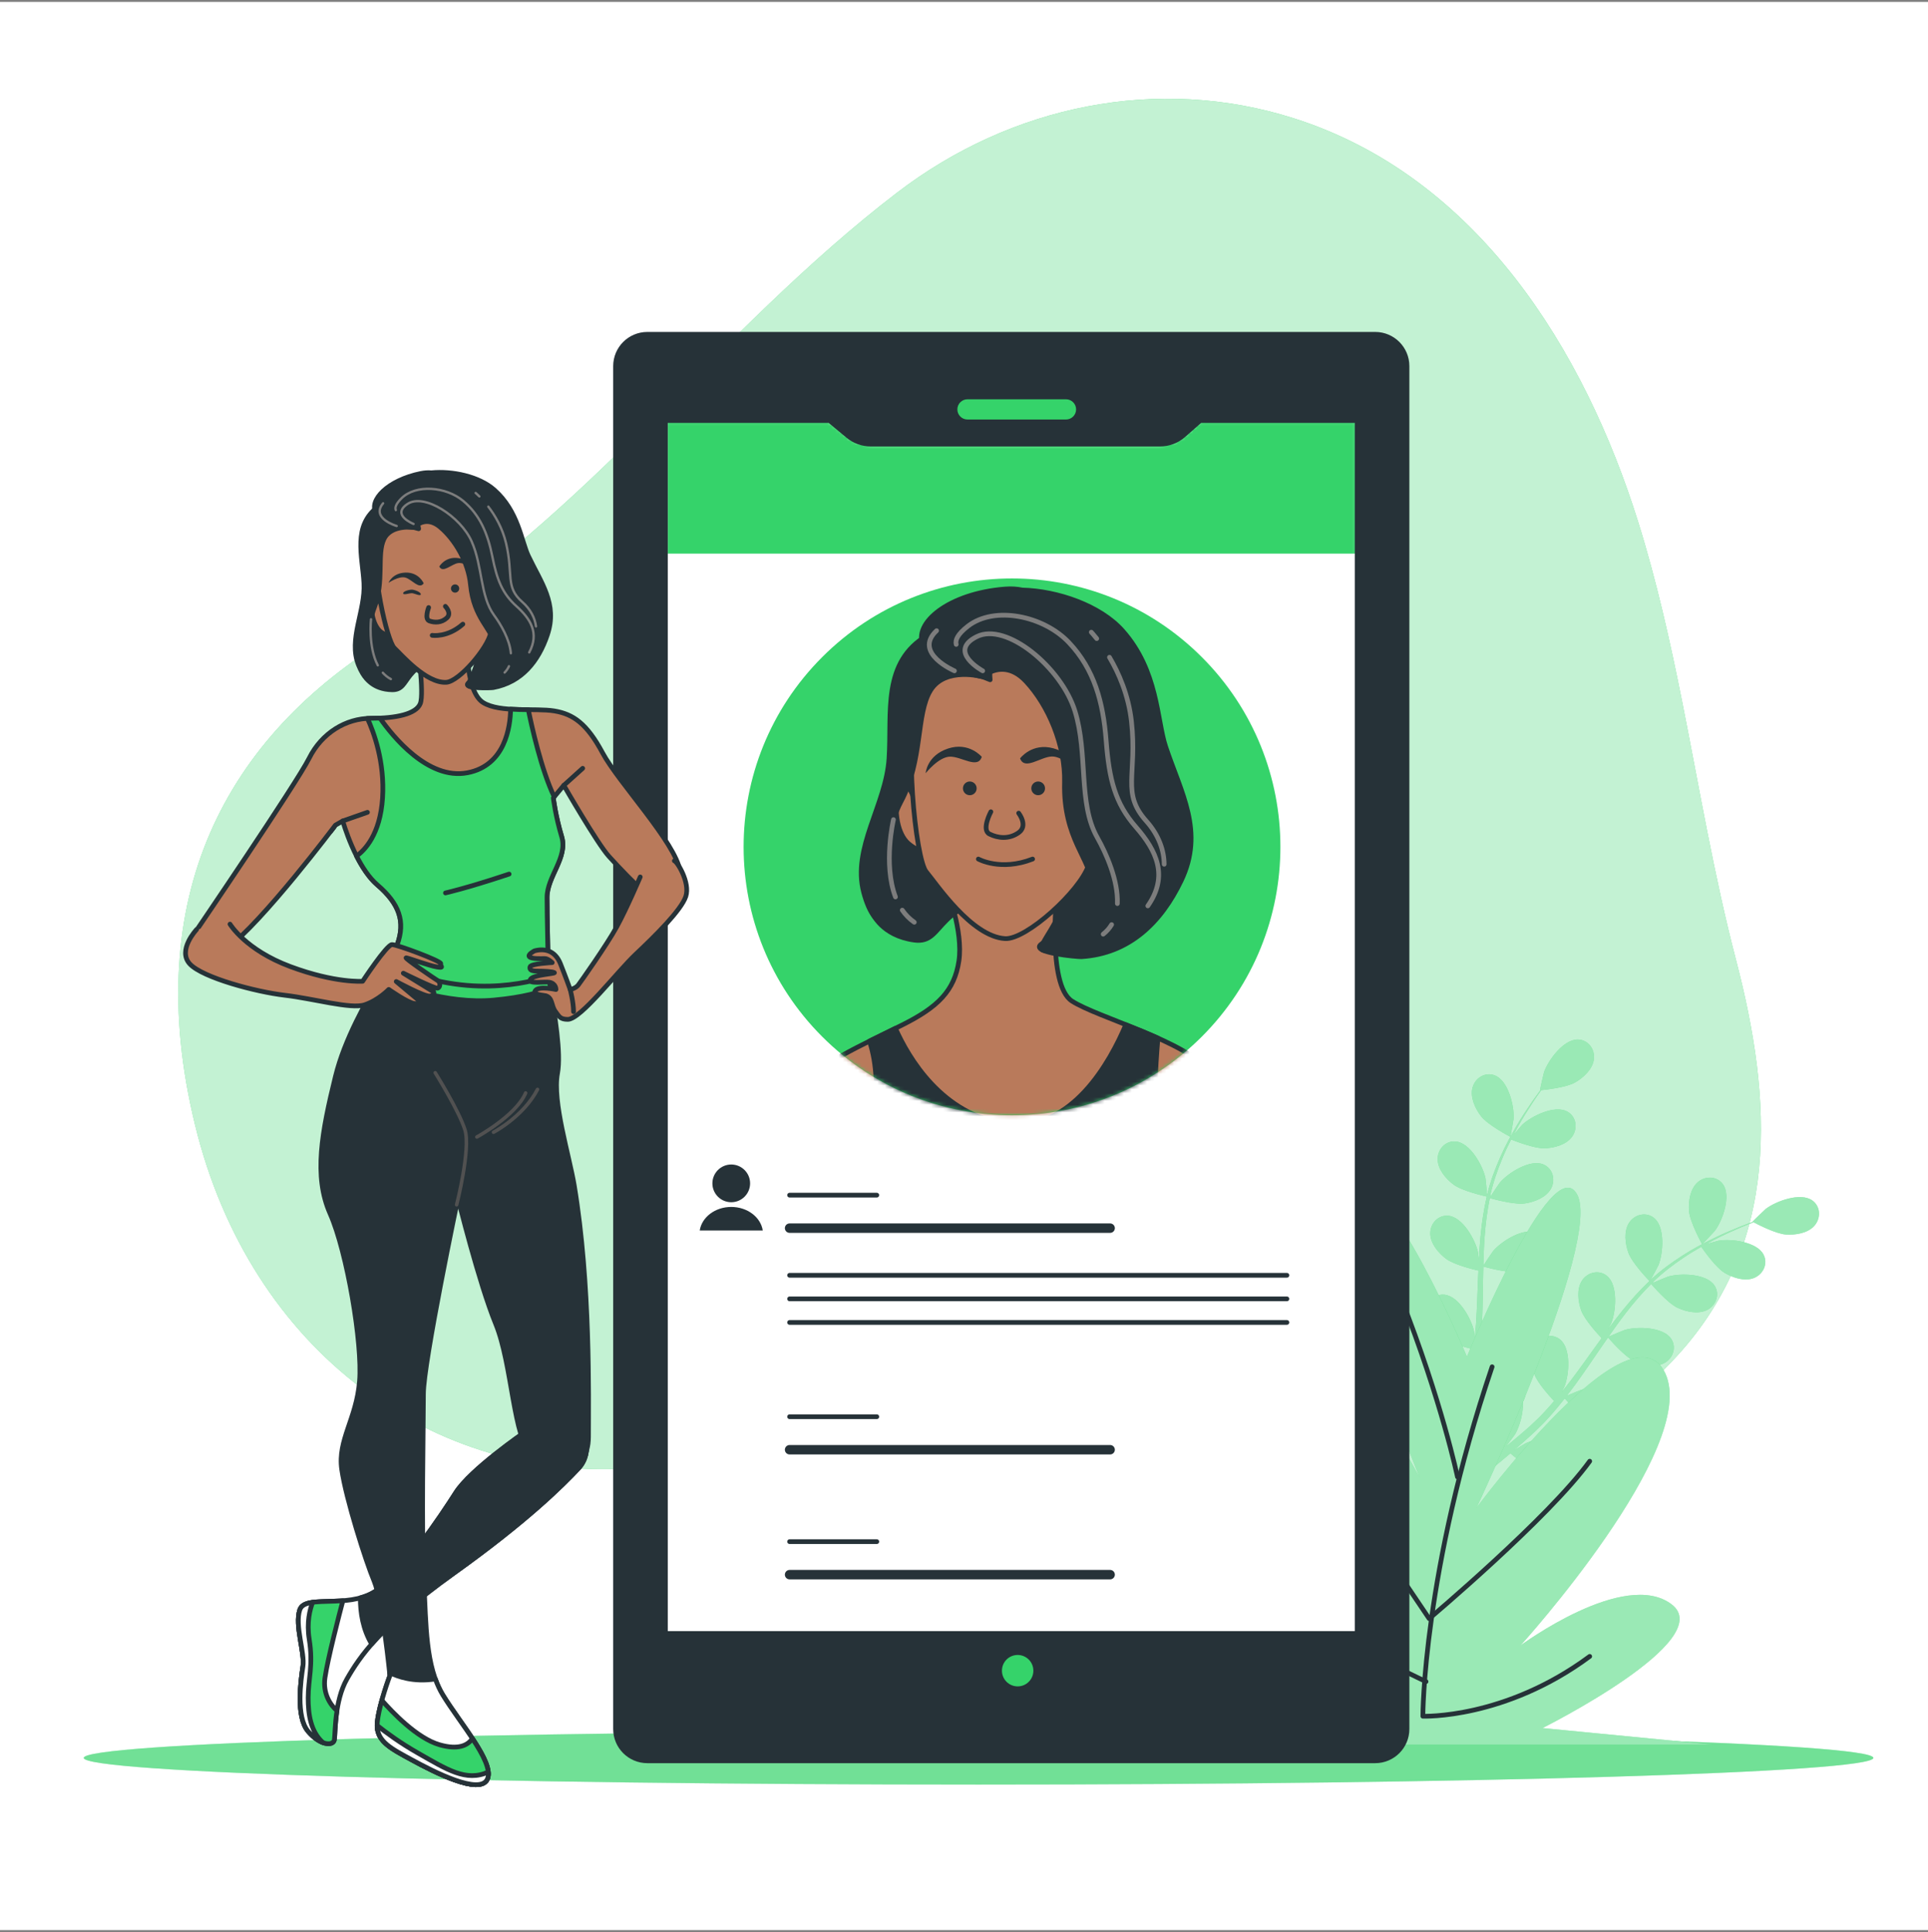 <svg width="500" height="501" viewBox="0 0 500 501" fill="none" xmlns="http://www.w3.org/2000/svg">
<rect x="0" y="0" width="500" height="501" fill="#808080" stroke="none"/>
<rect width="500" height="500" transform="translate(0 0.5)" fill="white"/>
<path d="M436.256 182.046C433.111 166.285 429.614 150.616 424.813 135.292C410.878 90.808 383.137 45.796 335.496 30.664C300.335 19.495 262.369 27.203 232.649 49.951C186.041 85.625 152.121 134.279 101.119 165.193C58.537 191.002 36.243 232.692 50.566 291.615C64.889 350.538 112.702 384.866 165.012 380.647C208.515 377.138 253.989 380.886 291.594 402C325.195 420.866 384.576 404.488 433.698 352.918C462.308 322.88 459.538 284.689 450.215 248.974C444.466 226.958 440.717 204.41 436.256 182.046Z" fill="#35D36A"/>
<path opacity="0.7" d="M436.256 182.046C433.111 166.285 429.614 150.616 424.813 135.292C410.878 90.808 383.137 45.796 335.496 30.664C300.335 19.495 262.369 27.203 232.649 49.951C186.041 85.625 152.121 134.279 101.119 165.193C58.537 191.002 36.243 232.692 50.566 291.615C64.889 350.538 112.702 384.866 165.012 380.647C208.515 377.138 253.989 380.886 291.594 402C325.195 420.866 384.576 404.488 433.698 352.918C462.308 322.88 459.538 284.689 450.215 248.974C444.466 226.958 440.717 204.41 436.256 182.046Z" fill="white"/>
<path d="M485.832 455.853C485.832 459.672 381.936 462.768 253.774 462.768C125.611 462.768 21.715 459.672 21.715 455.853C21.715 452.034 125.611 448.939 253.774 448.939C381.936 448.939 485.832 452.034 485.832 455.853Z" fill="#35D36A"/>
<path opacity="0.3" d="M485.832 455.853C485.832 459.672 381.936 462.768 253.774 462.768C125.611 462.768 21.715 459.672 21.715 455.853C21.715 452.034 125.611 448.939 253.774 448.939C381.936 448.939 485.832 452.034 485.832 455.853Z" fill="white"/>
<path d="M441.41 322.636C441.443 322.696 444.55 319.399 444.723 319.168C446.715 316.499 448.996 310.171 446.836 307.131C445.28 304.94 442.232 304.868 440.292 306.566C438.311 308.3 437.847 311.51 438.024 313.99C438.234 316.903 441.407 322.632 441.41 322.636Z" fill="#35D36A"/>
<path d="M469.963 311.273C466.907 309.136 460.597 311.463 457.942 313.476C457.713 313.65 454.439 316.781 454.5 316.814C454.5 316.814 454.556 316.845 454.57 316.852C453.571 317.211 452.504 317.609 451.347 318.067C449.218 318.929 446.819 319.922 444.281 321.18C441.742 322.429 439.018 323.858 436.286 325.623C433.544 327.389 430.751 329.384 428.138 331.814C428.109 331.841 428.082 331.874 428.051 331.902C428.594 330.955 430.026 328.253 430.112 328.033C431.33 324.933 431.859 318.227 428.973 315.866C426.894 314.164 423.935 314.899 422.512 317.049C421.059 319.245 421.46 322.462 422.286 324.809C423.218 327.455 427.433 331.84 427.77 332.188C425.303 334.524 422.962 337.122 420.736 339.881C419.462 341.457 418.229 343.086 417.011 344.732C417.455 343.897 417.845 343.148 417.887 343.038C419.104 339.938 419.634 333.232 416.748 330.872C414.669 329.17 411.71 329.905 410.287 332.054C408.834 334.249 409.235 337.467 410.061 339.814C410.9 342.194 414.418 346.005 415.363 347.001C414.903 347.638 414.436 348.269 413.979 348.907C411.782 351.971 409.605 355.038 407.375 357.979C406.59 359.017 405.779 360.009 404.972 361.005C405.364 360.263 405.689 359.634 405.73 359.534C406.947 356.434 407.477 349.729 404.59 347.367C402.511 345.665 399.553 346.4 398.13 348.55C396.676 350.744 397.077 353.963 397.903 356.309C398.704 358.581 401.92 362.127 403.037 363.317C402.178 364.312 401.32 365.309 400.444 366.236C399.831 366.855 399.284 367.493 398.634 368.079C398.002 368.675 397.378 369.263 396.759 369.846C395.526 370.925 394.26 372.046 393.031 373.068C392.181 373.786 391.358 374.454 390.531 375.13C391.324 374.106 392.835 372.07 392.942 371.885C394.054 369.972 395.099 366.443 394.949 363.473C395.115 363.192 395.255 362.897 395.365 362.588C396.235 360.161 395.05 357.352 392.443 356.707C388.823 355.809 383.77 360.251 382.017 363.082C381.913 363.249 380.994 365.187 380.434 366.418C380.653 365.644 380.875 364.895 381.09 364.095C381.528 362.517 381.918 360.928 382.343 359.221C382.521 358.39 382.698 357.55 382.879 356.702C383.076 355.864 383.177 354.955 383.331 354.073C383.645 352.022 383.865 349.929 384.04 347.814C385.424 348.193 390.356 349.471 392.825 349.094C395.284 348.719 398.312 347.557 399.565 345.242C400.791 342.974 400.048 340.02 397.567 338.985C394.125 337.551 388.458 341.174 386.296 343.708C386.161 343.866 384.814 345.858 384.095 346.967C384.191 345.696 384.291 344.427 384.346 343.137C384.502 339.414 384.546 335.641 384.606 331.877C384.623 330.724 384.655 329.575 384.682 328.425C385.174 328.566 391.002 330.212 393.769 329.789C396.227 329.413 399.255 328.252 400.509 325.936C401.735 323.669 400.991 320.713 398.511 319.68C395.068 318.244 389.402 321.869 387.24 324.401C387.077 324.592 385.143 327.461 384.687 328.215C384.748 325.682 384.831 323.16 385.016 320.676C385.265 317.248 385.698 313.899 386.358 310.685C386.587 310.751 392.663 312.495 395.496 312.064C397.955 311.688 400.984 310.527 402.236 308.212C403.462 305.944 402.719 302.988 400.238 301.955C396.796 300.52 391.13 304.143 388.967 306.676C388.825 306.842 387.348 309.028 386.671 310.083C386.564 310.038 386.583 310.046 386.475 310.001C387.224 306.566 388.381 303.334 389.615 300.361C390.325 298.638 391.101 297.031 391.891 295.484C392.989 295.925 398.031 297.885 400.625 297.778C403.11 297.675 406.247 296.852 407.747 294.689C409.215 292.571 408.799 289.55 406.449 288.251C403.185 286.446 397.154 289.427 394.727 291.707C394.595 291.831 393.394 293.24 392.532 294.279C392.898 293.587 393.265 292.864 393.631 292.208C394.995 289.74 396.396 287.564 397.653 285.645C398.376 284.561 399.053 283.594 399.693 282.697C400.996 282.567 406.243 281.979 408.455 280.712C410.612 279.476 413.018 277.3 413.352 274.688C413.678 272.131 411.918 269.642 409.232 269.572C405.504 269.476 401.526 274.899 400.422 278.04C400.326 278.312 399.323 282.73 399.391 282.724C399.391 282.724 399.455 282.718 399.469 282.716C398.835 283.567 398.164 284.488 397.452 285.507C396.152 287.401 394.698 289.553 393.275 292.001C391.847 294.444 390.363 297.138 389.057 300.117C387.744 303.101 386.515 306.308 385.676 309.775C385.666 309.814 385.661 309.857 385.653 309.896C385.583 308.806 385.286 305.764 385.237 305.533C384.543 302.276 381.285 296.391 377.575 296.013C374.901 295.741 372.839 297.987 372.837 300.565C372.836 303.198 374.946 305.66 376.929 307.161C379.166 308.855 385.101 310.187 385.575 310.291C384.806 313.601 384.286 317.06 383.952 320.588C383.759 322.605 383.627 324.644 383.522 326.688C383.432 325.747 383.343 324.907 383.319 324.791C382.623 321.534 379.367 315.649 375.656 315.271C372.983 314.999 370.922 317.244 370.92 319.822C370.919 322.455 373.029 324.918 375.012 326.418C377.026 327.941 382.062 329.178 383.4 329.488C383.368 330.273 383.326 331.056 383.297 331.841C383.155 335.608 383.031 339.368 382.795 343.051C382.713 344.35 382.583 345.625 382.46 346.902C382.378 346.066 382.303 345.363 382.28 345.258C381.586 342.001 378.328 336.116 374.617 335.738C371.944 335.466 369.883 337.711 369.881 340.29C369.88 342.922 371.99 345.385 373.974 346.886C375.895 348.34 380.534 349.523 382.121 349.899C381.954 351.202 381.79 352.507 381.57 353.763C381.4 354.617 381.296 355.451 381.077 356.298C380.879 357.143 380.682 357.978 380.488 358.806C380.054 360.386 379.617 362.02 379.155 363.55C378.843 364.617 378.524 365.628 378.208 366.648C378.306 365.357 378.442 362.825 378.429 362.612C378.236 359.287 375.908 352.978 372.297 352.042C369.697 351.368 367.318 353.274 366.927 355.822C366.527 358.424 368.238 361.178 369.972 362.962C371.88 364.927 377.313 367.081 377.994 367.345C377.463 369.031 376.93 370.665 376.403 372.198C374.589 377.521 372.875 381.885 371.636 384.918C371.592 385.026 371.551 385.122 371.509 385.226L373.731 386.449C373.808 386.249 373.884 386.056 373.966 385.842C375.153 382.747 376.787 378.303 378.502 372.89C379.049 371.181 379.598 369.344 380.144 367.451C380.609 367.51 383.258 367.825 385.768 367.809C386.444 370.54 389.562 375.018 389.969 375.593C388.597 376.705 387.251 377.775 385.966 378.764C381.516 382.203 377.678 384.897 374.972 386.743C374.861 386.819 374.762 386.885 374.655 386.958L377.098 388.303C379.74 386.402 383.277 383.779 387.334 380.5C388.732 379.375 390.204 378.147 391.703 376.869C392.247 377.336 396.714 381.125 399.348 381.885C401.738 382.575 404.974 382.788 407.082 381.21C409.145 379.665 409.708 376.67 407.889 374.692C405.364 371.947 398.7 372.863 395.676 374.258C395.498 374.34 393.661 375.449 392.515 376.167C393.125 375.643 393.722 375.139 394.343 374.592C395.579 373.516 396.781 372.407 398.078 371.218C398.685 370.622 399.297 370.02 399.914 369.411C400.54 368.822 401.127 368.119 401.742 367.468C403.136 365.932 404.474 364.306 405.786 362.638C406.731 363.718 410.139 367.504 412.407 368.553C414.665 369.595 417.831 370.298 420.154 369.057C422.428 367.842 423.438 364.967 421.94 362.736C419.859 359.641 413.134 359.537 409.934 360.457C409.735 360.515 407.512 361.433 406.301 361.961C407.082 360.952 407.865 359.95 408.622 358.905C410.807 355.886 412.924 352.763 415.051 349.656C415.702 348.704 416.362 347.764 417.02 346.82C417.351 347.208 421.306 351.796 423.846 352.971C426.104 354.015 429.27 354.716 431.593 353.476C433.867 352.26 434.876 349.385 433.378 347.154C431.298 344.059 424.572 343.955 421.373 344.874C421.132 344.944 417.936 346.27 417.139 346.647C418.587 344.568 420.049 342.51 421.573 340.539C423.672 337.817 425.881 335.263 428.205 332.946C428.359 333.127 432.465 337.934 435.067 339.137C437.325 340.181 440.491 340.883 442.814 339.642C445.088 338.428 446.098 335.551 444.599 333.322C442.52 330.226 435.793 330.122 432.593 331.043C432.383 331.103 429.947 332.111 428.799 332.617C428.735 332.52 428.747 332.538 428.681 332.44C431.199 329.989 433.949 327.932 436.616 326.132C438.16 325.087 439.693 324.174 441.205 323.32C441.878 324.295 445.002 328.71 447.225 330.051C449.354 331.336 452.424 332.381 454.869 331.405C457.263 330.447 458.583 327.699 457.339 325.318C455.611 322.012 448.938 321.171 445.656 321.734C445.478 321.764 443.698 322.276 442.406 322.667C443.094 322.292 443.798 321.892 444.464 321.546C446.964 320.241 449.332 319.198 451.439 318.292C452.641 317.787 453.737 317.353 454.768 316.958C455.927 317.57 460.627 319.973 463.171 320.137C465.653 320.296 468.859 319.809 470.578 317.815C472.26 315.859 472.165 312.812 469.963 311.273Z" fill="#35D36A"/>
<path d="M384.093 289.454C385.874 291.768 391.681 294.795 391.685 294.797C391.745 294.829 392.517 290.364 392.534 290.077C392.724 286.752 391.137 280.216 387.658 278.872C385.152 277.903 382.57 279.524 381.888 282.01C381.192 284.549 382.576 287.482 384.093 289.454Z" fill="#35D36A"/>
<g opacity="0.5">
<path d="M441.41 322.636C441.443 322.696 444.55 319.399 444.723 319.168C446.715 316.499 448.996 310.171 446.836 307.131C445.28 304.94 442.232 304.868 440.292 306.566C438.311 308.3 437.847 311.51 438.024 313.99C438.234 316.903 441.407 322.632 441.41 322.636Z" fill="white"/>
<path d="M469.963 311.273C466.907 309.136 460.597 311.463 457.942 313.476C457.713 313.65 454.439 316.781 454.5 316.814C454.5 316.814 454.556 316.845 454.57 316.852C453.571 317.211 452.504 317.609 451.347 318.067C449.218 318.929 446.819 319.922 444.281 321.18C441.742 322.429 439.018 323.858 436.286 325.623C433.544 327.389 430.751 329.384 428.138 331.814C428.109 331.841 428.082 331.874 428.051 331.902C428.594 330.955 430.026 328.253 430.112 328.033C431.33 324.933 431.859 318.227 428.973 315.866C426.894 314.164 423.935 314.899 422.512 317.049C421.059 319.245 421.46 322.462 422.286 324.809C423.218 327.455 427.433 331.84 427.77 332.188C425.303 334.524 422.962 337.122 420.736 339.881C419.462 341.457 418.229 343.086 417.011 344.732C417.455 343.897 417.845 343.148 417.887 343.038C419.104 339.938 419.634 333.232 416.748 330.872C414.669 329.17 411.71 329.905 410.287 332.054C408.834 334.249 409.235 337.467 410.061 339.814C410.9 342.194 414.418 346.005 415.363 347.001C414.903 347.638 414.436 348.269 413.979 348.907C411.782 351.971 409.605 355.038 407.375 357.979C406.59 359.017 405.779 360.009 404.972 361.005C405.364 360.263 405.689 359.634 405.73 359.534C406.947 356.434 407.477 349.729 404.59 347.367C402.511 345.665 399.553 346.4 398.13 348.55C396.676 350.744 397.077 353.963 397.903 356.309C398.704 358.581 401.92 362.127 403.037 363.317C402.178 364.312 401.32 365.309 400.444 366.236C399.831 366.855 399.284 367.493 398.634 368.079C398.002 368.675 397.378 369.263 396.759 369.846C395.526 370.925 394.26 372.046 393.031 373.068C392.181 373.786 391.358 374.454 390.531 375.13C391.324 374.106 392.835 372.07 392.942 371.885C394.054 369.972 395.099 366.443 394.949 363.473C395.115 363.192 395.255 362.897 395.365 362.588C396.235 360.161 395.05 357.352 392.443 356.707C388.823 355.809 383.77 360.251 382.017 363.082C381.913 363.249 380.994 365.187 380.434 366.418C380.653 365.644 380.875 364.895 381.09 364.095C381.528 362.517 381.918 360.928 382.343 359.221C382.521 358.39 382.698 357.55 382.879 356.702C383.076 355.864 383.177 354.955 383.331 354.073C383.645 352.022 383.865 349.929 384.04 347.814C385.424 348.193 390.356 349.471 392.825 349.094C395.284 348.719 398.312 347.557 399.565 345.242C400.791 342.974 400.048 340.02 397.567 338.985C394.125 337.551 388.458 341.174 386.296 343.708C386.161 343.866 384.814 345.858 384.095 346.967C384.191 345.696 384.291 344.427 384.346 343.137C384.502 339.414 384.546 335.641 384.606 331.877C384.623 330.724 384.655 329.575 384.682 328.425C385.174 328.566 391.002 330.212 393.769 329.789C396.227 329.413 399.255 328.252 400.509 325.936C401.735 323.669 400.991 320.713 398.511 319.68C395.068 318.244 389.402 321.869 387.24 324.401C387.077 324.592 385.143 327.461 384.687 328.215C384.748 325.682 384.831 323.16 385.016 320.676C385.265 317.248 385.698 313.899 386.358 310.685C386.587 310.751 392.663 312.495 395.496 312.064C397.955 311.688 400.984 310.527 402.236 308.212C403.462 305.944 402.719 302.988 400.238 301.955C396.796 300.52 391.13 304.143 388.967 306.676C388.825 306.842 387.348 309.028 386.671 310.083C386.564 310.038 386.583 310.046 386.475 310.001C387.224 306.566 388.381 303.334 389.615 300.361C390.325 298.638 391.101 297.031 391.891 295.484C392.989 295.925 398.031 297.885 400.625 297.778C403.11 297.675 406.247 296.852 407.747 294.689C409.215 292.571 408.799 289.55 406.449 288.251C403.185 286.446 397.154 289.427 394.727 291.707C394.595 291.831 393.394 293.24 392.532 294.279C392.898 293.587 393.265 292.864 393.631 292.208C394.995 289.74 396.396 287.564 397.653 285.645C398.376 284.561 399.053 283.594 399.693 282.697C400.996 282.567 406.243 281.979 408.455 280.712C410.612 279.476 413.018 277.3 413.352 274.688C413.678 272.131 411.918 269.642 409.232 269.572C405.504 269.476 401.526 274.899 400.422 278.04C400.326 278.312 399.323 282.73 399.391 282.724C399.391 282.724 399.455 282.718 399.469 282.716C398.835 283.567 398.164 284.488 397.452 285.507C396.152 287.401 394.698 289.553 393.275 292.001C391.847 294.444 390.363 297.138 389.057 300.117C387.744 303.101 386.515 306.308 385.676 309.775C385.666 309.814 385.661 309.857 385.653 309.896C385.583 308.806 385.286 305.764 385.237 305.533C384.543 302.276 381.285 296.391 377.575 296.013C374.901 295.741 372.839 297.987 372.837 300.565C372.836 303.198 374.946 305.66 376.929 307.161C379.166 308.855 385.101 310.187 385.575 310.291C384.806 313.601 384.286 317.06 383.952 320.588C383.759 322.605 383.627 324.644 383.522 326.688C383.432 325.747 383.343 324.907 383.319 324.791C382.623 321.534 379.367 315.649 375.656 315.271C372.983 314.999 370.922 317.244 370.92 319.822C370.919 322.455 373.029 324.918 375.012 326.418C377.026 327.941 382.062 329.178 383.4 329.488C383.368 330.273 383.326 331.056 383.297 331.841C383.155 335.608 383.031 339.368 382.795 343.051C382.713 344.35 382.583 345.625 382.46 346.902C382.378 346.066 382.303 345.363 382.28 345.258C381.586 342.001 378.328 336.116 374.617 335.738C371.944 335.466 369.883 337.711 369.881 340.29C369.88 342.922 371.99 345.385 373.974 346.886C375.895 348.34 380.534 349.523 382.121 349.899C381.954 351.202 381.79 352.507 381.57 353.763C381.4 354.617 381.296 355.451 381.077 356.298C380.879 357.143 380.682 357.978 380.488 358.806C380.054 360.386 379.617 362.02 379.155 363.55C378.843 364.617 378.524 365.628 378.208 366.648C378.306 365.357 378.442 362.825 378.429 362.612C378.236 359.287 375.908 352.978 372.297 352.042C369.697 351.368 367.318 353.274 366.927 355.822C366.527 358.424 368.238 361.178 369.972 362.962C371.88 364.927 377.313 367.081 377.994 367.345C377.463 369.031 376.93 370.665 376.403 372.198C374.589 377.521 372.875 381.885 371.636 384.918C371.592 385.026 371.551 385.122 371.509 385.226L373.731 386.449C373.808 386.249 373.884 386.056 373.966 385.842C375.153 382.747 376.787 378.303 378.502 372.89C379.049 371.181 379.598 369.344 380.144 367.451C380.609 367.51 383.258 367.825 385.768 367.809C386.444 370.54 389.562 375.018 389.969 375.593C388.597 376.705 387.251 377.775 385.966 378.764C381.516 382.203 377.678 384.897 374.972 386.743C374.861 386.819 374.762 386.885 374.655 386.958L377.098 388.303C379.74 386.402 383.277 383.779 387.334 380.5C388.732 379.375 390.204 378.147 391.703 376.869C392.247 377.336 396.714 381.125 399.348 381.885C401.738 382.575 404.974 382.788 407.082 381.21C409.145 379.665 409.708 376.67 407.889 374.692C405.364 371.947 398.7 372.863 395.676 374.258C395.498 374.34 393.661 375.449 392.515 376.167C393.125 375.643 393.722 375.139 394.343 374.592C395.579 373.516 396.781 372.407 398.078 371.218C398.685 370.622 399.297 370.02 399.914 369.411C400.54 368.822 401.127 368.119 401.742 367.468C403.136 365.932 404.474 364.306 405.786 362.638C406.731 363.718 410.139 367.504 412.407 368.553C414.665 369.595 417.831 370.298 420.154 369.057C422.428 367.842 423.438 364.967 421.94 362.736C419.859 359.641 413.134 359.537 409.934 360.457C409.735 360.515 407.512 361.433 406.301 361.961C407.082 360.952 407.865 359.95 408.622 358.905C410.807 355.886 412.924 352.763 415.051 349.656C415.702 348.704 416.362 347.764 417.02 346.82C417.351 347.208 421.306 351.796 423.846 352.971C426.104 354.015 429.27 354.716 431.593 353.476C433.867 352.26 434.876 349.385 433.378 347.154C431.298 344.059 424.572 343.955 421.373 344.874C421.132 344.944 417.936 346.27 417.139 346.647C418.587 344.568 420.049 342.51 421.573 340.539C423.672 337.817 425.881 335.263 428.205 332.946C428.359 333.127 432.465 337.934 435.067 339.137C437.325 340.181 440.491 340.883 442.814 339.642C445.088 338.428 446.098 335.551 444.599 333.322C442.52 330.226 435.793 330.122 432.593 331.043C432.383 331.103 429.947 332.111 428.799 332.617C428.735 332.52 428.747 332.538 428.681 332.44C431.199 329.989 433.949 327.932 436.616 326.132C438.16 325.087 439.693 324.174 441.205 323.32C441.878 324.295 445.002 328.71 447.225 330.051C449.354 331.336 452.424 332.381 454.869 331.405C457.263 330.447 458.583 327.699 457.339 325.318C455.611 322.012 448.938 321.171 445.656 321.734C445.478 321.764 443.698 322.276 442.406 322.667C443.094 322.292 443.798 321.892 444.464 321.546C446.964 320.241 449.332 319.198 451.439 318.292C452.641 317.787 453.737 317.353 454.768 316.958C455.927 317.57 460.627 319.973 463.171 320.137C465.653 320.296 468.859 319.809 470.578 317.815C472.26 315.859 472.165 312.812 469.963 311.273Z" fill="white"/>
<path d="M384.093 289.454C385.874 291.768 391.681 294.795 391.685 294.797C391.745 294.829 392.517 290.364 392.534 290.077C392.724 286.752 391.137 280.216 387.658 278.872C385.152 277.903 382.57 279.524 381.888 282.01C381.192 284.549 382.576 287.482 384.093 289.454Z" fill="white"/>
</g>
<path d="M380.429 351.835C380.429 351.835 360.021 302.627 348.592 304.767C337.163 306.906 368.185 383.215 368.185 383.215C368.185 383.215 332.265 315.465 307.774 315.465C283.284 315.465 316.753 390.347 347.775 415.308C347.775 415.308 298.793 362.534 270.221 373.945C241.649 385.356 327.367 438.844 327.367 438.844C327.367 438.844 277.568 423.154 283.284 435.278C288.998 447.401 304.509 449.54 304.509 449.54L248.18 452.392H444.105L400.022 448.114C400.022 448.114 445.738 425.292 433.493 416.021C421.247 406.749 394.308 426.719 394.308 426.719C394.308 426.719 440.84 375.37 431.861 356.116C422.88 336.861 382.879 391.061 382.879 391.061C382.879 391.061 415.533 321.884 409.002 309.76C402.471 297.634 380.429 351.835 380.429 351.835Z" fill="#35D36A"/>
<path opacity="0.5" d="M380.429 351.835C380.429 351.835 360.021 302.627 348.592 304.767C337.163 306.906 368.185 383.215 368.185 383.215C368.185 383.215 332.265 315.465 307.774 315.465C283.284 315.465 316.753 390.347 347.775 415.308C347.775 415.308 298.793 362.534 270.221 373.945C241.649 385.356 327.367 438.844 327.367 438.844C327.367 438.844 277.568 423.154 283.284 435.278C288.998 447.401 304.509 449.54 304.509 449.54L248.18 452.392H444.105L400.022 448.114C400.022 448.114 445.738 425.292 433.493 416.021C421.247 406.749 394.308 426.719 394.308 426.719C394.308 426.719 440.84 375.37 431.861 356.116C422.88 336.861 382.879 391.061 382.879 391.061C382.879 391.061 415.533 321.884 409.002 309.76C402.471 297.634 380.429 351.835 380.429 351.835Z" fill="white"/>
<path d="M386.96 354.428C369 407.491 369 445.044 369 445.044C369 445.044 390.225 445.861 412.267 429.533" stroke="#263238" stroke-width="1.222" stroke-miterlimit="10" stroke-linecap="round" stroke-linejoin="round"/>
<path d="M377.98 383.001C377.98 383.001 373.898 363.408 363.286 336.469" stroke="#263238" stroke-width="1.222" stroke-miterlimit="10" stroke-linecap="round" stroke-linejoin="round"/>
<path d="M324.917 351.979L370.633 419.737C370.633 419.737 401.655 393.614 412.268 378.919" stroke="#263238" stroke-width="1.222" stroke-miterlimit="10" stroke-linecap="round" stroke-linejoin="round"/>
<path d="M369.817 436.065C369.817 436.065 321.652 413.207 302.059 400.145" stroke="#263238" stroke-width="1.222" stroke-miterlimit="10" stroke-linecap="round" stroke-linejoin="round"/>
<path d="M356.642 456.609H167.88C163.325 456.609 159.632 452.916 159.632 448.361V94.938C159.632 90.383 163.325 86.689 167.88 86.689H356.641C361.196 86.689 364.889 90.383 364.889 94.938V448.361C364.89 452.917 361.197 456.609 356.642 456.609Z" fill="#263238" stroke="#263238" stroke-width="1.222" stroke-miterlimit="10"/>
<path d="M276.451 108.786H250.9C249.452 108.786 248.279 107.612 248.279 106.165C248.279 104.718 249.452 103.544 250.9 103.544H276.451C277.899 103.544 279.072 104.718 279.072 106.165C279.071 107.614 277.899 108.786 276.451 108.786Z" fill="#35D36A"/>
<path d="M351.918 423.543H172.604V109.089H215.106L219.888 113.056C221.559 114.443 223.661 115.202 225.833 115.202H300.822C303.083 115.202 305.267 114.379 306.966 112.886L311.287 109.089H351.918V423.543Z" fill="white"/>
<mask id="mask0_25_39138" style="mask-type:luminance" maskUnits="userSpaceOnUse" x="172" y="109" width="180" height="315">
<path d="M351.918 423.543H172.604V109.089H215.106L219.888 113.056C221.559 114.443 223.661 115.202 225.833 115.202H300.822C303.083 115.202 305.267 114.379 306.966 112.886L311.287 109.089H351.918V423.543Z" fill="white"/>
</mask>
<g mask="url(#mask0_25_39138)">
<path d="M306.966 112.886C305.267 114.379 303.083 115.202 300.822 115.202H225.833C223.661 115.202 221.559 114.443 219.888 113.056L215.106 109.089H172.604V143.562H351.918V109.089H311.287L306.966 112.886Z" fill="#35D36A"/>
</g>
<path d="M351.918 423.543H172.604V109.089H215.106L219.888 113.056C221.559 114.443 223.661 115.202 225.833 115.202H300.822C303.083 115.202 305.267 114.379 306.966 112.886L311.287 109.089H351.918V423.543Z" stroke="#263238" stroke-width="1.147" stroke-miterlimit="10" stroke-linecap="round" stroke-linejoin="round"/>
<path d="M338.578 147.073H186.496V406.024H338.578V147.073Z" fill="white"/>
<path d="M267.989 433.235C267.989 430.984 266.165 429.16 263.914 429.16C261.664 429.16 259.84 430.984 259.84 433.235C259.84 435.485 261.664 437.309 263.914 437.309C266.165 437.309 267.989 435.485 267.989 433.235Z" fill="#35D36A"/>
<path d="M311.668 268.826C338.85 241.644 338.85 197.572 311.668 170.39C284.486 143.208 240.414 143.208 213.232 170.39C186.05 197.572 186.05 241.644 213.232 268.826C240.414 296.008 284.486 296.008 311.668 268.826Z" fill="#35D36A"/>
<mask id="mask1_25_39138" style="mask-type:luminance" maskUnits="userSpaceOnUse" x="192" y="150" width="141" height="140">
<path d="M311.668 268.826C338.85 241.644 338.85 197.572 311.668 170.39C284.486 143.208 240.414 143.208 213.232 170.39C186.05 197.572 186.05 241.644 213.232 268.826C240.414 296.008 284.486 296.008 311.668 268.826Z" fill="white"/>
</mask>
<g mask="url(#mask1_25_39138)">
<path d="M245.593 230.669C245.593 230.669 249.836 241.469 248.679 249.185C247.521 256.9 243.278 261.143 234.02 265.771C224.762 270.4 210.103 276.958 208.56 281.587C207.017 286.215 208.56 307.877 208.56 307.877H321.971C321.971 307.877 319.27 285.444 313.484 277.729C307.698 270.013 284.553 263.842 277.995 259.598C271.438 255.353 274.138 231.053 274.138 231.053C274.138 231.053 256.78 236.455 245.593 230.669Z" fill="#B97A5B" stroke="#263238" stroke-width="1.222" stroke-miterlimit="10" stroke-linecap="round" stroke-linejoin="round"/>
<path d="M232.214 266.668C230.104 267.707 227.801 268.823 225.484 269.978C229.506 282.168 225.792 297.741 222.357 307.878H302.672C301.516 305.405 300.576 302.572 300.122 299.4C298.81 290.22 299.687 276.356 300.293 269.199C297.576 267.977 294.725 266.817 291.973 265.72C287.952 275.245 277.885 293.735 261.002 291.454C244.328 289.201 235.634 274.33 232.214 266.668Z" fill="#263238" stroke="#263238" stroke-width="1.222" stroke-miterlimit="10" stroke-linecap="round" stroke-linejoin="round"/>
<path d="M226.306 236.841C226.306 236.841 228.62 242.627 237.106 243.785C245.593 244.943 241.424 232.516 266.716 231.65C284.507 231.042 266.809 245.714 270.668 246.485C274.524 247.257 284.169 246.099 289.57 233.37C294.971 220.641 296.127 188.237 284.941 177.823C273.754 167.407 240.966 167.793 235.951 177.051C230.936 186.309 234.408 202.511 229.779 211.383C225.149 220.254 223.22 232.212 226.306 236.841Z" fill="#263238" stroke="#263238" stroke-width="1.222" stroke-miterlimit="10" stroke-linecap="round" stroke-linejoin="round"/>
<path d="M237.107 207.138C237.107 207.138 234.021 199.038 232.863 204.824C231.706 210.61 232.863 216.396 235.564 218.71C238.264 221.024 239.807 220.639 239.807 220.639L237.107 207.138Z" fill="#B97A5B" stroke="#263238" stroke-width="1.222" stroke-miterlimit="10" stroke-linecap="round" stroke-linejoin="round"/>
<path d="M249.303 165.814C249.303 165.814 242.783 167.444 238.435 179.399C234.088 191.353 237.476 222.78 240.192 226.039C242.909 229.3 251.943 242.855 260.637 243.397C266.168 243.743 280.065 231.016 282.24 224.495C284.413 217.974 285.168 188.634 283.538 181.571C281.907 174.509 268.323 158.207 249.303 165.814Z" fill="#B97A5B" stroke="#263238" stroke-width="1.222" stroke-miterlimit="10" stroke-linecap="round" stroke-linejoin="round"/>
<path d="M253.28 204.434C253.28 205.416 252.484 206.213 251.501 206.213C250.519 206.213 249.723 205.417 249.723 204.434C249.723 203.451 250.519 202.655 251.501 202.655C252.484 202.655 253.28 203.452 253.28 204.434Z" fill="#263238"/>
<path d="M271.011 204.434C271.011 205.416 270.215 206.213 269.232 206.213C268.251 206.213 267.454 205.417 267.454 204.434C267.454 203.451 268.249 202.655 269.232 202.655C270.215 202.655 271.011 203.452 271.011 204.434Z" fill="#263238"/>
<path d="M253.721 222.765C253.721 222.765 259.493 226.012 267.79 222.765" stroke="#263238" stroke-width="1.222" stroke-miterlimit="10" stroke-linecap="round" stroke-linejoin="round"/>
<path d="M264.182 210.862C264.182 210.862 266.708 214.109 264.182 215.912C261.657 217.715 258.772 217.355 256.607 216.273C254.443 215.191 256.967 210.501 256.967 210.501" stroke="#263238" stroke-width="1.222" stroke-miterlimit="10" stroke-linecap="round" stroke-linejoin="round"/>
<path d="M254.603 196.259C254.603 196.259 251.303 192.286 245.819 194.121C240.335 195.956 240.056 200.511 240.056 200.511C240.056 200.511 243.402 196.259 246.377 196.213C249.351 196.166 253.604 199.512 254.603 196.259Z" fill="#263238"/>
<path d="M264.542 196.665C264.542 196.665 267.621 192.518 273.196 194.054C278.77 195.589 279.297 200.122 279.297 200.122C279.297 200.122 275.725 196.057 272.753 196.172C269.78 196.287 265.715 199.859 264.542 196.665Z" fill="#263238"/>
<path d="M254.851 175.507C254.851 175.507 245.207 172.807 241.35 178.979C237.493 185.152 239.421 197.11 233.635 207.911C227.849 218.712 231.32 235.3 232.092 237.614C232.863 239.928 227.077 243.015 223.992 231.441C220.906 219.869 229.778 208.682 230.549 196.724C231.32 184.765 228.62 171.65 240.578 164.707C252.537 157.763 254.851 162.006 254.851 162.006V175.507Z" fill="#263238" stroke="#263238" stroke-width="1.222" stroke-miterlimit="10" stroke-linecap="round" stroke-linejoin="round"/>
<path d="M302.298 193.637C299.984 186.693 300.369 173.963 291.111 163.549C285.308 157.02 274.199 153.221 265.102 153.005C263.787 152.725 262.312 152.616 260.637 152.748C245.978 153.906 236.72 161.62 239.421 167.407C242.121 173.193 254.851 175.507 254.851 175.507L256.78 176.279C256.706 175.571 256.696 174.927 256.718 174.315C258.79 173.347 262.334 172.713 266.038 176.665C271.824 182.837 276.322 193.225 276.067 202.896C275.681 217.555 283.011 222.955 283.011 229.127C283.011 235.3 272.21 243.013 269.893 244.945C267.327 247.093 279.604 248.143 280.438 248.09C292.871 247.32 301.142 239.207 306.322 228.375C312.424 215.615 306.284 205.593 302.298 193.637Z" fill="#263238" stroke="#263238" stroke-width="1.222" stroke-miterlimit="10" stroke-linecap="round" stroke-linejoin="round"/>
<path d="M288.284 239.767C287.732 240.685 287.014 241.518 286.097 242.242" stroke="#7D7D7D" stroke-width="1.222" stroke-miterlimit="10" stroke-linecap="round" stroke-linejoin="round"/>
<path d="M254.851 173.963C254.851 173.963 245.593 168.949 253.308 165.09C261.023 161.234 275.296 173.191 278.768 184.378C282.24 195.565 279.539 208.295 284.554 217.166C286.934 221.377 290.011 228.367 289.774 234.312" stroke="#7D7D7D" stroke-width="1.222" stroke-miterlimit="10" stroke-linecap="round" stroke-linejoin="round"/>
<path d="M247.977 167.108C247.683 166.037 248.269 164.511 250.994 162.391C257.938 156.99 270.668 159.691 277.225 166.634C283.783 173.578 286.098 182.065 286.869 192.094C287.641 202.123 289.183 208.296 294.584 214.467C299.985 220.639 303.071 227.197 297.67 234.912" stroke="#7D7D7D" stroke-width="1.222" stroke-miterlimit="10" stroke-linecap="round" stroke-linejoin="round"/>
<path d="M247.522 173.963C247.522 173.963 236.721 169.335 242.894 163.548" stroke="#7D7D7D" stroke-width="1.222" stroke-miterlimit="10" stroke-linecap="round" stroke-linejoin="round"/>
<path d="M233.995 236.018C234.829 237.221 235.853 238.287 237.106 239.155" stroke="#7D7D7D" stroke-width="1.222" stroke-miterlimit="10" stroke-linecap="round" stroke-linejoin="round"/>
<path d="M231.707 212.539C231.707 212.539 228.993 224.071 232.223 232.593" stroke="#7D7D7D" stroke-width="1.222" stroke-miterlimit="10" stroke-linecap="round" stroke-linejoin="round"/>
<path d="M287.725 170.443C290.111 174.485 292.664 180.218 293.427 187.079C294.97 200.966 290.726 205.595 297.284 212.924C300.534 216.556 301.889 220.568 301.912 224.114" stroke="#7D7D7D" stroke-width="1.222" stroke-miterlimit="10" stroke-linecap="round" stroke-linejoin="round"/>
<path d="M283.011 163.934C283.011 163.934 283.566 164.512 284.422 165.598" stroke="#7D7D7D" stroke-width="1.222" stroke-miterlimit="10" stroke-linecap="round" stroke-linejoin="round"/>
</g>
<path d="M317.6 278.4C320.48 278.4 322.814 276.065 322.814 273.186C322.814 270.306 320.48 267.972 317.6 267.972C314.721 267.972 312.386 270.306 312.386 273.186C312.386 276.065 314.721 278.4 317.6 278.4Z" fill="white"/>
<path d="M204.768 309.923H227.384" stroke="#263238" stroke-width="1.222" stroke-miterlimit="10" stroke-linecap="round" stroke-linejoin="round"/>
<path d="M204.768 367.38H227.384" stroke="#263238" stroke-width="1.222" stroke-miterlimit="10" stroke-linecap="round" stroke-linejoin="round"/>
<path d="M204.768 318.48H287.897" stroke="#263238" stroke-width="2.445" stroke-miterlimit="10" stroke-linecap="round" stroke-linejoin="round"/>
<path d="M204.768 375.938H287.897" stroke="#263238" stroke-width="2.445" stroke-miterlimit="10" stroke-linecap="round" stroke-linejoin="round"/>
<path d="M204.768 399.776H227.384" stroke="#263238" stroke-width="1.222" stroke-miterlimit="10" stroke-linecap="round" stroke-linejoin="round"/>
<path d="M204.768 408.334H287.897" stroke="#263238" stroke-width="2.445" stroke-miterlimit="10" stroke-linecap="round" stroke-linejoin="round"/>
<path d="M204.768 330.705H333.741" stroke="#263238" stroke-width="1.222" stroke-miterlimit="10" stroke-linecap="round" stroke-linejoin="round"/>
<path d="M204.768 336.818H333.741" stroke="#263238" stroke-width="1.222" stroke-miterlimit="10" stroke-linecap="round" stroke-linejoin="round"/>
<path d="M204.768 342.93H333.741" stroke="#263238" stroke-width="1.222" stroke-miterlimit="10" stroke-linecap="round" stroke-linejoin="round"/>
<path d="M189.639 311.757C192.34 311.757 194.529 309.567 194.529 306.867C194.529 304.166 192.34 301.977 189.639 301.977C186.939 301.977 184.75 304.166 184.75 306.867C184.75 309.567 186.939 311.757 189.639 311.757Z" fill="#263238"/>
<path d="M189.639 312.979C185.447 312.979 181.994 315.644 181.466 319.092H197.813C197.285 315.643 193.831 312.979 189.639 312.979Z" fill="#263238"/>
<path d="M135.887 371.546C135.887 371.546 122.032 381.055 118.228 387.032C114.425 393.008 104.101 408.494 97.038 412.841C89.974 417.188 79.108 413.384 77.748 417.459C76.39 421.534 79.106 428.599 78.564 432.131C78.021 435.662 76.661 445.171 79.922 448.975C83.182 452.78 86.442 452.779 86.714 451.149C86.985 449.519 86.714 441.096 89.974 435.391C93.235 429.686 98.669 421.535 117.686 407.952C136.703 394.368 145.94 385.131 150.016 380.785C154.092 376.437 151.103 370.189 151.103 370.189" fill="white"/>
<path d="M135.887 371.546C135.887 371.546 122.032 381.055 118.228 387.032C114.425 393.008 104.101 408.494 97.038 412.841C89.974 417.188 79.108 413.384 77.748 417.459C76.39 421.534 79.106 428.599 78.564 432.131C78.021 435.662 76.661 445.171 79.922 448.975C83.182 452.78 86.442 452.779 86.714 451.149C86.985 449.519 86.714 441.096 89.974 435.391C93.235 429.686 98.669 421.535 117.686 407.952C136.703 394.368 145.94 385.131 150.016 380.785C154.092 376.437 151.103 370.189 151.103 370.189" stroke="#263238" stroke-width="1.222" stroke-miterlimit="10" stroke-linecap="round" stroke-linejoin="round"/>
<path d="M135.888 371.546C135.888 371.546 122.032 381.055 118.229 387.032C114.425 393.009 104.101 408.494 97.038 412.841C95.921 413.529 94.702 413.996 93.446 414.34C93.435 418.143 94.097 422.518 96.394 426.323C100.523 421.576 106.932 415.632 117.686 407.951C136.703 394.367 145.94 385.13 150.016 380.784C154.092 376.436 151.103 370.188 151.103 370.188L135.888 371.546Z" fill="#263238" stroke="#263238" stroke-width="1.222" stroke-miterlimit="10" stroke-linecap="round" stroke-linejoin="round"/>
<path d="M84.269 435.119C84.966 430.238 88.046 418.408 88.924 415.087C83.614 415.501 78.639 414.789 77.749 417.46C76.391 421.534 79.108 428.599 78.565 432.131C78.022 435.663 76.662 445.171 79.923 448.976C83.183 452.78 86.444 452.779 86.715 451.149C86.868 450.229 86.85 447.144 87.39 443.605C85.617 442.11 83.704 439.072 84.269 435.119Z" fill="#35D36A" stroke="#263238" stroke-width="1.222" stroke-miterlimit="10" stroke-linecap="round" stroke-linejoin="round"/>
<path d="M79.922 440.281C79.922 435.391 81.28 431.859 80.193 425.067C79.493 420.692 80.37 417.341 81.084 415.502C79.376 415.746 78.148 416.26 77.748 417.46C76.39 421.534 79.106 428.599 78.564 432.131C78.021 435.663 76.661 445.171 79.922 448.976C81.276 450.555 82.627 451.472 83.766 451.895C80.543 449.017 79.922 444.546 79.922 440.281Z" fill="white" stroke="#263238" stroke-width="1.222" stroke-miterlimit="10" stroke-linecap="round" stroke-linejoin="round"/>
<path d="M101.116 248.932C101.342 248.512 101.555 248.109 101.753 247.721" stroke="#263238" stroke-width="1.222" stroke-miterlimit="10" stroke-linecap="round" stroke-linejoin="round"/>
<path d="M100.148 250.687C100.435 250.176 100.709 249.682 100.967 249.208" stroke="#263238" stroke-width="1.222" stroke-miterlimit="10" stroke-linecap="round" stroke-linejoin="round"/>
<path d="M101.873 247.49C102.087 247.067 102.279 246.67 102.452 246.29C102.277 246.67 102.087 247.068 101.873 247.49Z" fill="#263238" stroke="#263238" stroke-width="1.222" stroke-miterlimit="10" stroke-linecap="round" stroke-linejoin="round"/>
<path d="M99.106 252.528C99.391 252.028 99.666 251.544 99.931 251.072C99.665 251.545 99.391 252.027 99.106 252.528Z" fill="#263238" stroke="#263238" stroke-width="1.222" stroke-miterlimit="10" stroke-linecap="round" stroke-linejoin="round"/>
<path d="M102.566 246.035C102.736 245.652 102.892 245.284 103.015 244.949C102.892 245.284 102.737 245.652 102.566 246.035Z" fill="#263238" stroke="#263238" stroke-width="1.222" stroke-miterlimit="10" stroke-linecap="round" stroke-linejoin="round"/>
<path d="M142.176 251.807C142.152 251.479 142.137 251.179 142.137 250.925" stroke="#263238" stroke-width="1.222" stroke-miterlimit="10" stroke-linecap="round" stroke-linejoin="round"/>
<path d="M142.454 254.248C142.401 253.868 142.353 253.504 142.312 253.164C142.353 253.505 142.401 253.869 142.454 254.248Z" fill="#263238" stroke="#263238" stroke-width="1.222" stroke-miterlimit="10" stroke-linecap="round" stroke-linejoin="round"/>
<path d="M148.928 307.434C147.638 299.656 143.222 285.699 144.581 278.364C145.576 272.991 143.804 263.114 142.784 256.498C142.784 256.5 142.785 256.502 142.785 256.506C118.848 259.023 105.309 255.413 98.982 252.746C94.993 259.738 89.4 269.33 86.984 279.18C83.452 293.578 81.279 304.989 85.626 314.77C89.973 324.55 94.052 348.428 93.238 358.208C92.423 367.988 87.533 373.422 88.62 381.029C89.707 388.637 94.85 404.859 97.023 410.022C99.197 415.183 101.112 434.522 101.112 434.522C101.112 434.522 98.396 441.645 97.852 446.535C97.309 451.425 101.248 453.331 106.839 456.375C112.429 459.419 124.463 465.615 126.386 461.355C128.309 457.094 119.372 446.96 114.852 439.548C110.332 432.136 110.512 421.417 109.928 410.022C109.258 396.963 109.81 369.62 109.81 361.469C109.81 353.319 118.77 310.697 118.77 310.697C118.77 310.697 124.204 332.703 128.55 343.298C132.897 353.894 133.053 373.097 137.944 377.443C142.834 381.79 152.615 382.877 152.615 372.553C152.616 362.227 153.18 333.083 148.928 307.434Z" fill="#263238" stroke="#263238" stroke-width="1.222" stroke-miterlimit="10" stroke-linecap="round" stroke-linejoin="round"/>
<path d="M142.284 252.923C142.242 252.56 142.207 252.216 142.182 251.908" stroke="#263238" stroke-width="1.222" stroke-miterlimit="10" stroke-linecap="round" stroke-linejoin="round"/>
<path d="M142.67 255.751C142.614 255.379 142.561 255.02 142.511 254.674C142.561 255.021 142.615 255.379 142.67 255.751Z" fill="#263238" stroke="#263238" stroke-width="1.222" stroke-miterlimit="10" stroke-linecap="round" stroke-linejoin="round"/>
<path d="M86.549 214.555C86.62 214.461 86.687 214.372 86.741 214.301C86.686 214.374 86.621 214.46 86.549 214.555Z" fill="#263238" stroke="#263238" stroke-width="1.222" stroke-miterlimit="10" stroke-linecap="round" stroke-linejoin="round"/>
<path d="M85.748 215.606C85.878 215.436 85.994 215.284 86.105 215.138C85.995 215.282 85.876 215.438 85.748 215.606Z" fill="#263238" stroke="#263238" stroke-width="1.222" stroke-miterlimit="10" stroke-linecap="round" stroke-linejoin="round"/>
<path d="M86.197 215.017C86.311 214.868 86.409 214.737 86.499 214.62C86.411 214.736 86.308 214.872 86.197 215.017Z" fill="#263238" stroke="#263238" stroke-width="1.222" stroke-miterlimit="10" stroke-linecap="round" stroke-linejoin="round"/>
<path d="M118.423 312.423C118.423 312.423 122.123 297.928 120.582 292.993C119.04 288.057 112.872 278.189 112.872 278.189" stroke="#515151" stroke-width="0.917" stroke-miterlimit="10" stroke-linecap="round" stroke-linejoin="round"/>
<path d="M123.666 294.844C123.666 294.844 133.844 289.292 136.311 283.433" stroke="#515151" stroke-width="0.917" stroke-miterlimit="10" stroke-linecap="round" stroke-linejoin="round"/>
<path d="M127.984 293.61C127.984 293.61 135.694 289.6 139.395 282.507" stroke="#515151" stroke-width="0.917" stroke-miterlimit="10" stroke-linecap="round" stroke-linejoin="round"/>
<path d="M156.264 195.231C152.189 187.625 148.656 185.178 143.766 184.364C138.876 183.549 129.639 184.908 125.292 182.191C120.945 179.474 120.945 167.52 121.489 166.705C122.032 165.89 108.177 166.434 108.177 166.434C108.177 166.434 110.079 179.746 108.993 182.463C107.906 185.18 102.744 186.267 96.224 186.267C89.703 186.267 83.455 190.07 80.194 196.59C76.934 203.111 50.414 242.061 50.414 242.061C50.414 242.061 48.87 243.817 48.977 244.483L58.63 246.119C68.143 239.095 86.987 213.977 86.987 213.977L88.889 212.89C88.889 212.89 92.149 224.572 97.854 229.462C103.56 234.352 105.189 238.971 103.017 244.947C102.33 246.836 100.828 249.515 98.985 252.744C105.313 255.412 118.852 259.022 142.788 256.505C142.416 254.086 142.139 252.088 142.139 250.924C142.139 246.577 141.868 238.155 141.868 232.721C141.868 227.287 147.302 222.397 145.671 216.963C144.04 211.529 143.497 206.911 143.497 206.911L146.214 203.65C146.214 203.65 154.885 218.721 157.902 222.056C164.076 228.884 171.48 235.98 172.839 235.165C174.197 234.35 177.457 233.263 176.37 225.928C175.281 218.595 160.339 202.839 156.264 195.231Z" fill="#B97A5B" stroke="#263238" stroke-width="1.222" stroke-miterlimit="10" stroke-linecap="round" stroke-linejoin="round"/>
<path d="M142.139 251.055C135.878 251.957 118.523 253.633 101.673 247.873C100.812 249.542 99.688 251.51 98.434 253.707C102.672 255.479 115.891 260.469 128.008 259.347C135.89 258.617 140.318 257.262 142.731 256.161C142.397 253.974 142.156 252.177 142.139 251.055Z" fill="#35D36A" stroke="#263238" stroke-width="1.222" stroke-miterlimit="10" stroke-linecap="round" stroke-linejoin="round"/>
<path d="M142.304 253.109C142.199 252.224 142.137 251.48 142.137 250.925C142.137 246.578 141.866 238.156 141.866 232.722C141.866 227.288 147.3 222.399 145.669 216.965C144.039 211.531 143.495 206.912 143.495 206.912L143.73 206.631C140.369 199.641 137.857 188.188 137.012 184.034C135.491 184.021 133.929 183.995 132.418 183.899C132.339 188.456 131.031 198.512 121.218 200.392C110.961 202.357 101.762 190.83 98.537 186.215C97.789 186.248 97.016 186.265 96.224 186.265C95.913 186.265 95.605 186.282 95.296 186.299C96.886 189.757 99.812 197.524 99.212 206.913C98.603 216.46 94.501 220.538 92.469 221.989C93.884 224.785 95.693 227.61 97.853 229.462C103.559 234.352 105.188 238.971 103.015 244.947C102.548 246.233 101.688 247.902 100.615 249.845C120.269 259.397 137.333 254.826 142.304 253.109Z" fill="#35D36A" stroke="#263238" stroke-width="1.222" stroke-miterlimit="10" stroke-linecap="round" stroke-linejoin="round"/>
<path d="M115.526 231.551C115.526 231.551 121.027 230.329 132.029 226.661" stroke="#263238" stroke-width="1.222" stroke-miterlimit="10" stroke-linecap="round" stroke-linejoin="round"/>
<path d="M59.65 239.641C59.65 239.641 63.621 246.307 75.303 250.654C86.985 255.001 94.049 254.457 94.049 254.457C94.049 254.457 100.297 244.949 101.656 244.949C103.015 244.949 114.52 249.24 114.304 249.888C114.089 250.534 115.384 251.075 113.334 250.751C111.284 250.427 106.106 248.485 105.351 248.378C104.595 248.27 112.795 253.879 113.55 254.311C114.306 254.742 114.197 256.144 113.442 256.252C112.687 256.359 104.597 252.368 104.597 252.368L112.472 257.222C112.472 257.222 112.903 258.086 111.501 258.301C110.099 258.516 102.763 254.524 102.763 254.524L108.697 259.487C108.697 259.487 109.345 260.457 107.51 260.242C105.676 260.026 100.821 256.575 100.821 256.575C100.821 256.575 98.125 259.379 94.565 260.566C91.005 261.753 81.296 258.947 73.852 258.084C66.408 257.221 52.6 253.554 49.255 249.994C45.911 246.434 50.982 241.04 50.982 241.04" fill="#B97A5B"/>
<path d="M59.65 239.641C59.65 239.641 63.621 246.307 75.303 250.654C86.985 255.001 94.049 254.457 94.049 254.457C94.049 254.457 100.297 244.949 101.656 244.949C103.015 244.949 114.519 249.24 114.304 249.888C114.089 250.534 115.384 251.075 113.334 250.751C111.284 250.427 106.106 248.485 105.351 248.378C104.595 248.27 112.795 253.879 113.55 254.311C114.306 254.742 114.197 256.144 113.442 256.252C112.687 256.359 104.597 252.368 104.597 252.368L112.472 257.222C112.472 257.222 112.903 258.086 111.501 258.301C110.099 258.516 102.763 254.524 102.763 254.524L108.697 259.487C108.697 259.487 109.345 260.457 107.51 260.242C105.676 260.026 100.821 256.575 100.821 256.575C100.821 256.575 98.125 259.379 94.565 260.566C91.005 261.753 81.296 258.947 73.852 258.084C66.408 257.221 52.6 253.554 49.255 249.994C45.911 246.434 50.982 241.04 50.982 241.04" stroke="#263238" stroke-width="1.222" stroke-miterlimit="10" stroke-linecap="round" stroke-linejoin="round"/>
<path d="M166.034 227.405C166.034 227.405 162.449 235.784 159.903 240.41C157.359 245.035 150.593 254.628 149.957 255.445C149.248 256.355 147.875 256.601 147.875 256.601C147.875 256.601 146.719 253.363 145.331 249.894C143.944 246.424 141.156 245.88 138.612 246.575C138.612 246.575 136.659 247.568 137.331 248.144C138.002 248.72 140.428 248.567 141.292 248.567C142.155 248.567 143.211 249.623 143.211 249.623C143.211 249.623 137.643 249.862 137.451 250.725C137.259 251.589 137.933 251.83 139.565 251.83C141.197 251.83 143.28 251.93 143.76 252.219C144.241 252.507 138.216 252.732 137.545 253.98C136.874 255.229 141.303 254.501 142.445 254.709C144.259 255.042 144.177 256.601 144.177 256.601C144.177 256.601 139.67 255.575 138.801 256.913C138.108 257.983 140.962 258.051 141.488 258.199C143.383 258.734 142.886 260.726 144.034 262.293C145.017 263.634 145.308 264.339 147.249 264.339C150.609 264.339 160.01 252.022 164.903 247.414C169.798 242.808 176.708 235.994 177.859 232.443C179.011 228.891 175.652 223.421 174.884 223.23" fill="#B97A5B"/>
<path d="M166.034 227.405C166.034 227.405 162.449 235.784 159.903 240.41C157.359 245.035 150.593 254.628 149.957 255.445C149.248 256.355 147.875 256.601 147.875 256.601C147.875 256.601 146.719 253.363 145.331 249.894C143.944 246.424 141.156 245.88 138.612 246.575C138.612 246.575 136.659 247.568 137.331 248.144C138.002 248.72 140.428 248.567 141.292 248.567C142.155 248.567 143.211 249.623 143.211 249.623C143.211 249.623 137.643 249.862 137.451 250.725C137.259 251.589 137.933 251.83 139.565 251.83C141.197 251.83 143.28 251.93 143.76 252.219C144.241 252.507 138.216 252.732 137.545 253.98C136.874 255.229 141.303 254.501 142.445 254.709C144.259 255.042 144.177 256.601 144.177 256.601C144.177 256.601 139.67 255.575 138.801 256.913C138.108 257.983 140.962 258.051 141.488 258.199C143.383 258.734 142.886 260.726 144.034 262.293C145.017 263.634 145.308 264.339 147.249 264.339C150.609 264.339 160.01 252.022 164.903 247.414C169.798 242.808 176.708 235.994 177.859 232.443C179.011 228.891 175.652 223.421 174.884 223.23" stroke="#263238" stroke-width="1.222" stroke-miterlimit="10" stroke-linecap="round" stroke-linejoin="round"/>
<path d="M147.876 256.601C147.876 256.601 148.741 259.851 148.741 262.346L147.876 256.601Z" fill="white"/>
<path d="M147.876 256.601C147.876 256.601 148.741 259.851 148.741 262.346" stroke="#263238" stroke-width="1.222" stroke-miterlimit="10" stroke-linecap="round" stroke-linejoin="round"/>
<path d="M146.211 203.653L151.115 199.237" stroke="#263238" stroke-width="1.222" stroke-miterlimit="10" stroke-linecap="round" stroke-linejoin="round"/>
<path d="M88.888 212.89L95.292 210.648" stroke="#263238" stroke-width="1.222" stroke-miterlimit="10" stroke-linecap="round" stroke-linejoin="round"/>
<path d="M94.747 175.502C94.747 175.502 96.549 178.792 101.703 178.869C106.857 178.946 103.467 171.824 118.517 169.476C129.104 167.824 119.59 177.872 121.951 178.054C124.312 178.236 129.99 176.846 132.296 168.85C134.601 160.853 132.947 141.408 125.51 135.995C118.072 130.582 98.508 133.185 96.182 139.079C93.856 144.974 97.103 154.403 94.979 160.039C92.854 165.675 92.567 172.96 94.747 175.502Z" fill="#263238" stroke="#263238" stroke-width="1.222" stroke-miterlimit="10" stroke-linecap="round" stroke-linejoin="round"/>
<path d="M99.05 156.973C99.05 156.973 96.62 152.356 96.347 155.897C96.075 159.439 97.185 162.812 98.966 163.999C100.747 165.186 101.641 164.845 101.641 164.845L99.05 156.973Z" fill="#B97A5B" stroke="#263238" stroke-width="1.222" stroke-miterlimit="10" stroke-linecap="round" stroke-linejoin="round"/>
<path d="M103.347 131.399C103.347 131.399 99.57 132.845 97.837 140.302C96.105 147.759 100.403 166.292 102.263 168.043C104.122 169.795 110.501 177.24 115.735 176.935C119.065 176.742 126.447 168.131 127.274 164.078C128.1 160.024 126.428 142.439 124.943 138.336C123.457 134.235 114.16 125.477 103.347 131.399Z" fill="#B97A5B" stroke="#263238" stroke-width="1.222" stroke-miterlimit="10" stroke-linecap="round" stroke-linejoin="round"/>
<path d="M109.13 154.114C109.094 154.704 107.44 153.861 106.85 153.825C106.259 153.79 104.516 154.43 104.552 153.84C104.587 153.249 106.314 152.873 106.904 152.908C107.494 152.944 109.164 153.523 109.13 154.114Z" fill="#263238"/>
<path d="M119.083 152.483C119.154 153.07 118.736 153.603 118.149 153.675C117.562 153.746 117.029 153.328 116.957 152.741C116.886 152.154 117.304 151.621 117.891 151.549C118.478 151.478 119.012 151.896 119.083 152.483Z" fill="#263238"/>
<path d="M112.082 164.758C112.082 164.758 116.015 165.402 120.036 161.855" stroke="#263238" stroke-width="1.222" stroke-miterlimit="10" stroke-linecap="round" stroke-linejoin="round"/>
<path d="M115.498 157.238C115.498 157.238 117.241 158.995 115.863 160.255C114.485 161.516 112.735 161.51 111.363 161.02C109.992 160.529 111.162 157.545 111.162 157.545" stroke="#263238" stroke-width="1.222" stroke-miterlimit="10" stroke-linecap="round" stroke-linejoin="round"/>
<path d="M109.879 151.268C109.879 151.268 108.685 148.397 105.205 148.483C101.726 148.567 100.759 151.138 100.759 151.138C100.759 151.138 103.438 149.285 105.157 149.785C106.874 150.284 108.729 152.962 109.879 151.268Z" fill="#263238"/>
<path d="M113.918 146.911C113.918 146.911 115.459 144.21 118.901 144.724C122.344 145.237 122.985 147.908 122.985 147.908C122.985 147.908 120.558 145.738 118.789 146.022C117.021 146.306 114.851 148.733 113.918 146.911Z" fill="#263238"/>
<path d="M107.364 136.789C107.364 136.789 101.407 135.873 99.549 139.84C97.691 143.807 99.709 150.812 97.033 157.685C94.357 164.557 97.632 174.216 98.26 175.544C98.889 176.872 95.655 179.133 92.973 172.443C90.292 165.752 94.784 158.425 94.379 151.224C93.974 144.023 91.412 136.381 98.055 131.368C104.698 126.353 106.387 128.721 106.387 128.721L107.364 136.789Z" fill="#263238" stroke="#263238" stroke-width="1.222" stroke-miterlimit="10" stroke-linecap="round" stroke-linejoin="round"/>
<path d="M137.026 144.188C135.14 140.207 134.45 132.573 128.164 127.02C124.224 123.538 117.312 122.072 111.859 122.601C111.054 122.529 110.165 122.571 109.173 122.771C100.499 124.523 95.526 129.803 97.557 133.065C99.589 136.326 107.363 136.789 107.363 136.789L108.571 137.11C108.475 136.692 108.423 136.308 108.391 135.941C109.56 135.213 111.631 134.577 114.131 136.67C118.034 139.939 121.474 145.82 122.022 151.617C122.852 160.403 127.622 163.1 128.07 166.789C128.516 170.477 122.621 175.868 121.376 177.189C119.999 178.659 127.409 178.397 127.905 178.306C135.277 176.946 139.632 171.499 141.944 164.653C144.666 156.588 140.273 151.043 137.026 144.188Z" fill="#263238" stroke="#263238" stroke-width="1.222" stroke-miterlimit="10" stroke-linecap="round" stroke-linejoin="round"/>
<path d="M131.99 172.764C131.727 173.352 131.358 173.903 130.863 174.401" stroke="#7D7D7D" stroke-width="0.611" stroke-miterlimit="10" stroke-linecap="round" stroke-linejoin="round"/>
<path d="M107.252 135.867C107.252 135.867 101.357 133.54 105.688 130.677C110.018 127.814 119.412 133.927 122.296 140.359C125.18 146.792 124.488 154.594 128.126 159.532C129.852 161.875 132.197 165.829 132.485 169.399" stroke="#7D7D7D" stroke-width="0.611" stroke-miterlimit="10" stroke-linecap="round" stroke-linejoin="round"/>
<path d="M102.648 132.268C102.395 131.649 102.634 130.696 104.11 129.231C107.868 125.501 115.67 126.194 120.09 129.868C124.511 133.542 126.509 138.445 127.696 144.383C128.883 150.319 130.251 153.895 133.924 157.192C137.598 160.489 139.917 164.183 137.248 169.185" stroke="#7D7D7D" stroke-width="0.611" stroke-miterlimit="10" stroke-linecap="round" stroke-linejoin="round"/>
<path d="M102.873 136.397C102.873 136.397 96.084 134.413 99.353 130.51" stroke="#7D7D7D" stroke-width="0.611" stroke-miterlimit="10" stroke-linecap="round" stroke-linejoin="round"/>
<path d="M99.281 174.454C99.867 175.111 100.555 175.675 101.368 176.103" stroke="#7D7D7D" stroke-width="0.611" stroke-miterlimit="10" stroke-linecap="round" stroke-linejoin="round"/>
<path d="M96.215 160.59C96.215 160.59 95.428 167.677 97.974 172.535" stroke="#7D7D7D" stroke-width="0.611" stroke-miterlimit="10" stroke-linecap="round" stroke-linejoin="round"/>
<path d="M126.639 131.384C128.358 133.627 130.298 136.867 131.25 140.912C133.177 149.098 130.977 152.171 135.425 156.076C137.631 158.011 138.73 160.311 139.001 162.427" stroke="#7D7D7D" stroke-width="0.611" stroke-miterlimit="10" stroke-linecap="round" stroke-linejoin="round"/>
<path d="M123.352 127.836C123.352 127.836 123.725 128.142 124.315 128.729" stroke="#7D7D7D" stroke-width="0.611" stroke-miterlimit="10" stroke-linecap="round" stroke-linejoin="round"/>
<path d="M112.901 435.392C107.258 436.282 103.09 434.77 101.029 433.719C101.083 434.231 101.112 434.522 101.112 434.522C101.112 434.522 98.396 441.645 97.852 446.535C97.309 451.425 101.248 453.331 106.839 456.374C112.429 459.418 124.463 465.614 126.386 461.353C128.31 457.093 119.372 446.958 114.852 439.546C114.067 438.259 113.431 436.866 112.901 435.392Z" fill="white" stroke="#263238" stroke-width="1.222" stroke-miterlimit="10" stroke-linecap="round" stroke-linejoin="round"/>
<path d="M113.999 452.45C108.132 450.774 101.631 443.897 99.029 440.923C98.51 442.797 98.044 444.804 97.852 446.534C97.309 451.424 101.248 453.33 106.839 456.373C112.429 459.417 124.463 465.612 126.386 461.352C127.412 459.081 125.342 455.136 122.508 450.828C121.297 452.67 118.774 453.814 113.999 452.45Z" fill="#35D36A" stroke="#263238" stroke-width="1.222" stroke-miterlimit="10" stroke-linecap="round" stroke-linejoin="round"/>
<path d="M108.4 454.604C103.849 452.021 100.148 449.302 97.804 447.441C97.824 451.674 101.609 453.526 106.84 456.374C112.43 459.418 124.464 465.614 126.387 461.353C126.626 460.826 126.691 460.205 126.624 459.515C120.88 462.138 115.87 458.845 108.4 454.604Z" fill="white" stroke="#263238" stroke-width="1.222" stroke-miterlimit="10" stroke-linecap="round" stroke-linejoin="round"/>
</svg>
